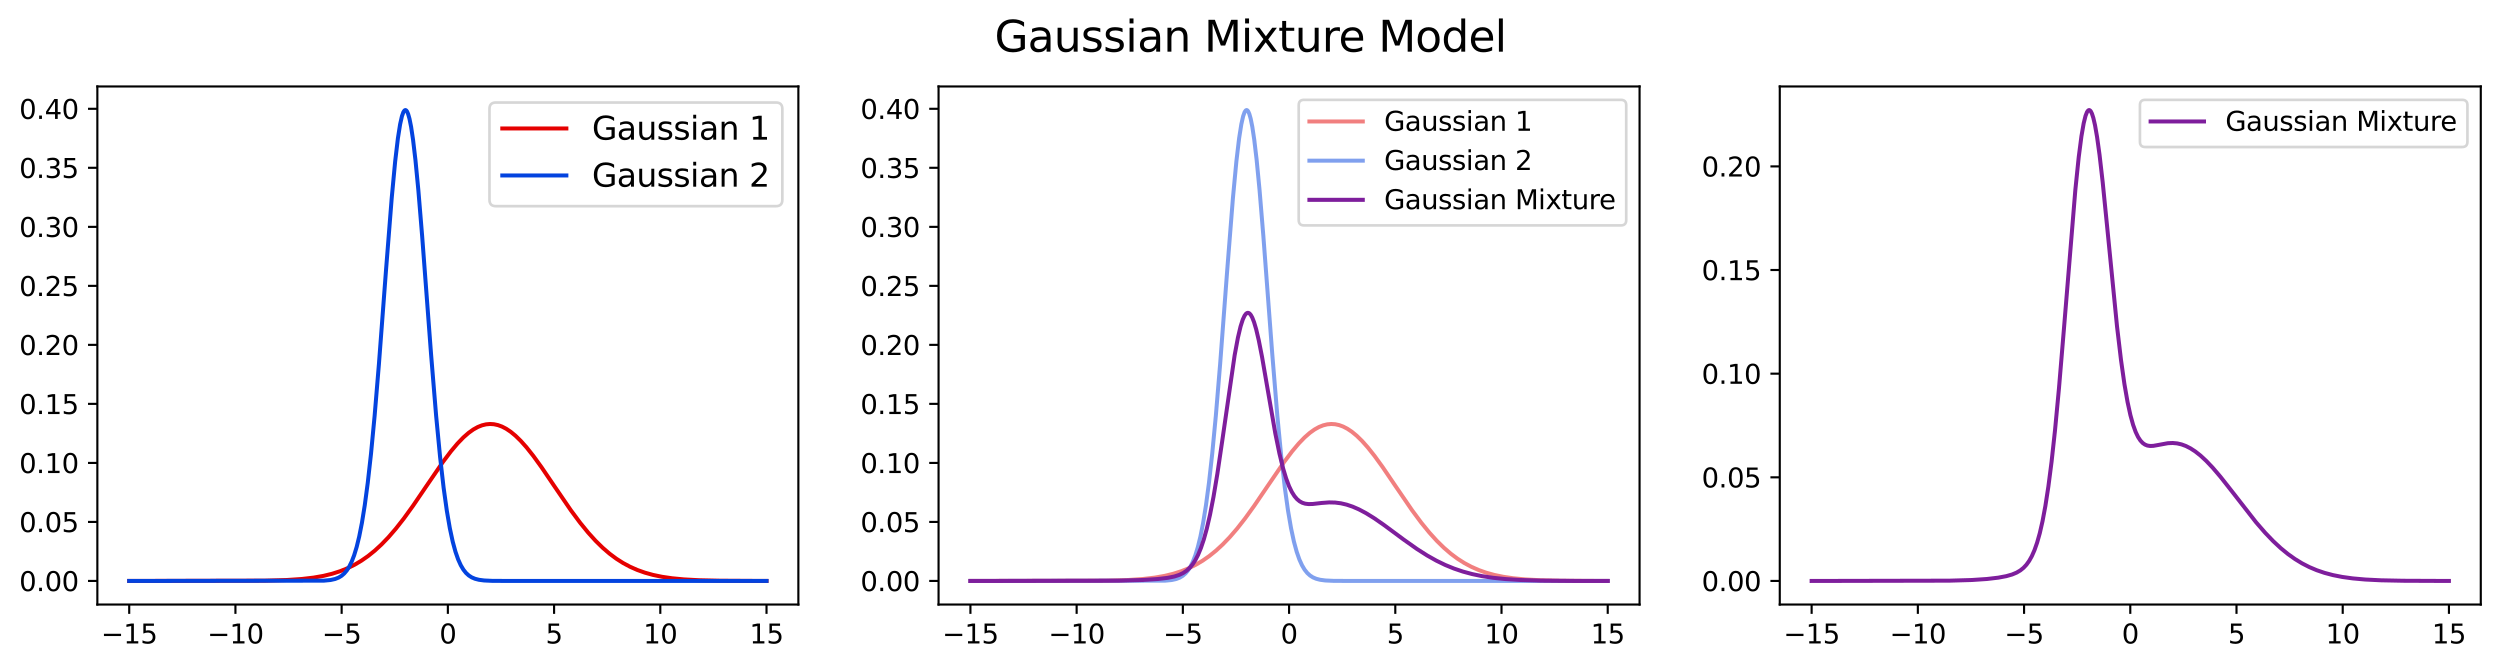 <?xml version="1.0" encoding="utf-8" standalone="no"?>
<!DOCTYPE svg PUBLIC "-//W3C//DTD SVG 1.1//EN"
  "http://www.w3.org/Graphics/SVG/1.1/DTD/svg11.dtd">
<svg xmlns:xlink="http://www.w3.org/1999/xlink" width="936.466pt" height="250.318pt" viewBox="0 0 936.466 250.318" xmlns="http://www.w3.org/2000/svg" version="1.1">
 <defs>
  <style type="text/css">*{stroke-linejoin: round; stroke-linecap: butt}</style>
 </defs>
 <g id="figure_1">
  <g id="patch_1">
   <path d="M 0 250.318 
L 936.466 250.318 
L 936.466 -0 
L 0 -0 
z
" style="fill: #ffffff"/>
  </g>
  <g id="axes_1">
   <g id="patch_2">
    <path d="M 36.466 226.44 
L 299.054 226.44 
L 299.054 32.4 
L 36.466 32.4 
z
" style="fill: #ffffff"/>
   </g>
   <g id="matplotlib.axis_1">
    <g id="xtick_1">
     <g id="line2d_1">
      <defs>
       <path id="m78b7fde654" d="M 0 0 
L 0 3.5 
" style="stroke: #000000; stroke-width: 0.8"/>
      </defs>
      <g>
       <use xlink:href="#m78b7fde654" x="48.401" y="226.44" style="stroke: #000000; stroke-width: 0.8"/>
      </g>
     </g>
     <g id="text_1">
      <!-- −15 -->
      <g transform="translate(37.849 241.038) scale(0.1 -0.1)">
       <defs>
        <path id="DejaVuSans-2212" d="M 678 2272 
L 4684 2272 
L 4684 1741 
L 678 1741 
L 678 2272 
z
" transform="scale(0.016)"/>
        <path id="DejaVuSans-31" d="M 794 531 
L 1825 531 
L 1825 4091 
L 703 3866 
L 703 4441 
L 1819 4666 
L 2450 4666 
L 2450 531 
L 3481 531 
L 3481 0 
L 794 0 
L 794 531 
z
" transform="scale(0.016)"/>
        <path id="DejaVuSans-35" d="M 691 4666 
L 3169 4666 
L 3169 4134 
L 1269 4134 
L 1269 2991 
Q 1406 3038 1543 3061 
Q 1681 3084 1819 3084 
Q 2600 3084 3056 2656 
Q 3513 2228 3513 1497 
Q 3513 744 3044 326 
Q 2575 -91 1722 -91 
Q 1428 -91 1123 -41 
Q 819 9 494 109 
L 494 744 
Q 775 591 1075 516 
Q 1375 441 1709 441 
Q 2250 441 2565 725 
Q 2881 1009 2881 1497 
Q 2881 1984 2565 2268 
Q 2250 2553 1709 2553 
Q 1456 2553 1204 2497 
Q 953 2441 691 2322 
L 691 4666 
z
" transform="scale(0.016)"/>
       </defs>
       <use xlink:href="#DejaVuSans-2212"/>
       <use xlink:href="#DejaVuSans-31" x="83.789"/>
       <use xlink:href="#DejaVuSans-35" x="147.412"/>
      </g>
     </g>
    </g>
    <g id="xtick_2">
     <g id="line2d_2">
      <g>
       <use xlink:href="#m78b7fde654" x="88.189" y="226.44" style="stroke: #000000; stroke-width: 0.8"/>
      </g>
     </g>
     <g id="text_2">
      <!-- −10 -->
      <g transform="translate(77.637 241.038) scale(0.1 -0.1)">
       <defs>
        <path id="DejaVuSans-30" d="M 2034 4250 
Q 1547 4250 1301 3770 
Q 1056 3291 1056 2328 
Q 1056 1369 1301 889 
Q 1547 409 2034 409 
Q 2525 409 2770 889 
Q 3016 1369 3016 2328 
Q 3016 3291 2770 3770 
Q 2525 4250 2034 4250 
z
M 2034 4750 
Q 2819 4750 3233 4129 
Q 3647 3509 3647 2328 
Q 3647 1150 3233 529 
Q 2819 -91 2034 -91 
Q 1250 -91 836 529 
Q 422 1150 422 2328 
Q 422 3509 836 4129 
Q 1250 4750 2034 4750 
z
" transform="scale(0.016)"/>
       </defs>
       <use xlink:href="#DejaVuSans-2212"/>
       <use xlink:href="#DejaVuSans-31" x="83.789"/>
       <use xlink:href="#DejaVuSans-30" x="147.412"/>
      </g>
     </g>
    </g>
    <g id="xtick_3">
     <g id="line2d_3">
      <g>
       <use xlink:href="#m78b7fde654" x="127.976" y="226.44" style="stroke: #000000; stroke-width: 0.8"/>
      </g>
     </g>
     <g id="text_3">
      <!-- −5 -->
      <g transform="translate(120.605 241.038) scale(0.1 -0.1)">
       <use xlink:href="#DejaVuSans-2212"/>
       <use xlink:href="#DejaVuSans-35" x="83.789"/>
      </g>
     </g>
    </g>
    <g id="xtick_4">
     <g id="line2d_4">
      <g>
       <use xlink:href="#m78b7fde654" x="167.764" y="226.44" style="stroke: #000000; stroke-width: 0.8"/>
      </g>
     </g>
     <g id="text_4">
      <!-- 0 -->
      <g transform="translate(164.582 241.038) scale(0.1 -0.1)">
       <use xlink:href="#DejaVuSans-30"/>
      </g>
     </g>
    </g>
    <g id="xtick_5">
     <g id="line2d_5">
      <g>
       <use xlink:href="#m78b7fde654" x="207.551" y="226.44" style="stroke: #000000; stroke-width: 0.8"/>
      </g>
     </g>
     <g id="text_5">
      <!-- 5 -->
      <g transform="translate(204.37 241.038) scale(0.1 -0.1)">
       <use xlink:href="#DejaVuSans-35"/>
      </g>
     </g>
    </g>
    <g id="xtick_6">
     <g id="line2d_6">
      <g>
       <use xlink:href="#m78b7fde654" x="247.339" y="226.44" style="stroke: #000000; stroke-width: 0.8"/>
      </g>
     </g>
     <g id="text_6">
      <!-- 10 -->
      <g transform="translate(240.976 241.038) scale(0.1 -0.1)">
       <use xlink:href="#DejaVuSans-31"/>
       <use xlink:href="#DejaVuSans-30" x="63.623"/>
      </g>
     </g>
    </g>
    <g id="xtick_7">
     <g id="line2d_7">
      <g>
       <use xlink:href="#m78b7fde654" x="287.126" y="226.44" style="stroke: #000000; stroke-width: 0.8"/>
      </g>
     </g>
     <g id="text_7">
      <!-- 15 -->
      <g transform="translate(280.763 241.038) scale(0.1 -0.1)">
       <use xlink:href="#DejaVuSans-31"/>
       <use xlink:href="#DejaVuSans-35" x="63.623"/>
      </g>
     </g>
    </g>
   </g>
   <g id="matplotlib.axis_2">
    <g id="ytick_1">
     <g id="line2d_8">
      <defs>
       <path id="m12dbb4208d" d="M 0 0 
L -3.5 0 
" style="stroke: #000000; stroke-width: 0.8"/>
      </defs>
      <g>
       <use xlink:href="#m12dbb4208d" x="36.466" y="217.62" style="stroke: #000000; stroke-width: 0.8"/>
      </g>
     </g>
     <g id="text_8">
      <!-- 0.00 -->
      <g transform="translate(7.2 221.419) scale(0.1 -0.1)">
       <defs>
        <path id="DejaVuSans-2e" d="M 684 794 
L 1344 794 
L 1344 0 
L 684 0 
L 684 794 
z
" transform="scale(0.016)"/>
       </defs>
       <use xlink:href="#DejaVuSans-30"/>
       <use xlink:href="#DejaVuSans-2e" x="63.623"/>
       <use xlink:href="#DejaVuSans-30" x="95.41"/>
       <use xlink:href="#DejaVuSans-30" x="159.033"/>
      </g>
     </g>
    </g>
    <g id="ytick_2">
     <g id="line2d_9">
      <g>
       <use xlink:href="#m12dbb4208d" x="36.466" y="195.512" style="stroke: #000000; stroke-width: 0.8"/>
      </g>
     </g>
     <g id="text_9">
      <!-- 0.05 -->
      <g transform="translate(7.2 199.311) scale(0.1 -0.1)">
       <use xlink:href="#DejaVuSans-30"/>
       <use xlink:href="#DejaVuSans-2e" x="63.623"/>
       <use xlink:href="#DejaVuSans-30" x="95.41"/>
       <use xlink:href="#DejaVuSans-35" x="159.033"/>
      </g>
     </g>
    </g>
    <g id="ytick_3">
     <g id="line2d_10">
      <g>
       <use xlink:href="#m12dbb4208d" x="36.466" y="173.403" style="stroke: #000000; stroke-width: 0.8"/>
      </g>
     </g>
     <g id="text_10">
      <!-- 0.10 -->
      <g transform="translate(7.2 177.202) scale(0.1 -0.1)">
       <use xlink:href="#DejaVuSans-30"/>
       <use xlink:href="#DejaVuSans-2e" x="63.623"/>
       <use xlink:href="#DejaVuSans-31" x="95.41"/>
       <use xlink:href="#DejaVuSans-30" x="159.033"/>
      </g>
     </g>
    </g>
    <g id="ytick_4">
     <g id="line2d_11">
      <g>
       <use xlink:href="#m12dbb4208d" x="36.466" y="151.295" style="stroke: #000000; stroke-width: 0.8"/>
      </g>
     </g>
     <g id="text_11">
      <!-- 0.15 -->
      <g transform="translate(7.2 155.094) scale(0.1 -0.1)">
       <use xlink:href="#DejaVuSans-30"/>
       <use xlink:href="#DejaVuSans-2e" x="63.623"/>
       <use xlink:href="#DejaVuSans-31" x="95.41"/>
       <use xlink:href="#DejaVuSans-35" x="159.033"/>
      </g>
     </g>
    </g>
    <g id="ytick_5">
     <g id="line2d_12">
      <g>
       <use xlink:href="#m12dbb4208d" x="36.466" y="129.186" style="stroke: #000000; stroke-width: 0.8"/>
      </g>
     </g>
     <g id="text_12">
      <!-- 0.20 -->
      <g transform="translate(7.2 132.985) scale(0.1 -0.1)">
       <defs>
        <path id="DejaVuSans-32" d="M 1228 531 
L 3431 531 
L 3431 0 
L 469 0 
L 469 531 
Q 828 903 1448 1529 
Q 2069 2156 2228 2338 
Q 2531 2678 2651 2914 
Q 2772 3150 2772 3378 
Q 2772 3750 2511 3984 
Q 2250 4219 1831 4219 
Q 1534 4219 1204 4116 
Q 875 4013 500 3803 
L 500 4441 
Q 881 4594 1212 4672 
Q 1544 4750 1819 4750 
Q 2544 4750 2975 4387 
Q 3406 4025 3406 3419 
Q 3406 3131 3298 2873 
Q 3191 2616 2906 2266 
Q 2828 2175 2409 1742 
Q 1991 1309 1228 531 
z
" transform="scale(0.016)"/>
       </defs>
       <use xlink:href="#DejaVuSans-30"/>
       <use xlink:href="#DejaVuSans-2e" x="63.623"/>
       <use xlink:href="#DejaVuSans-32" x="95.41"/>
       <use xlink:href="#DejaVuSans-30" x="159.033"/>
      </g>
     </g>
    </g>
    <g id="ytick_6">
     <g id="line2d_13">
      <g>
       <use xlink:href="#m12dbb4208d" x="36.466" y="107.078" style="stroke: #000000; stroke-width: 0.8"/>
      </g>
     </g>
     <g id="text_13">
      <!-- 0.25 -->
      <g transform="translate(7.2 110.877) scale(0.1 -0.1)">
       <use xlink:href="#DejaVuSans-30"/>
       <use xlink:href="#DejaVuSans-2e" x="63.623"/>
       <use xlink:href="#DejaVuSans-32" x="95.41"/>
       <use xlink:href="#DejaVuSans-35" x="159.033"/>
      </g>
     </g>
    </g>
    <g id="ytick_7">
     <g id="line2d_14">
      <g>
       <use xlink:href="#m12dbb4208d" x="36.466" y="84.969" style="stroke: #000000; stroke-width: 0.8"/>
      </g>
     </g>
     <g id="text_14">
      <!-- 0.30 -->
      <g transform="translate(7.2 88.768) scale(0.1 -0.1)">
       <defs>
        <path id="DejaVuSans-33" d="M 2597 2516 
Q 3050 2419 3304 2112 
Q 3559 1806 3559 1356 
Q 3559 666 3084 287 
Q 2609 -91 1734 -91 
Q 1441 -91 1130 -33 
Q 819 25 488 141 
L 488 750 
Q 750 597 1062 519 
Q 1375 441 1716 441 
Q 2309 441 2620 675 
Q 2931 909 2931 1356 
Q 2931 1769 2642 2001 
Q 2353 2234 1838 2234 
L 1294 2234 
L 1294 2753 
L 1863 2753 
Q 2328 2753 2575 2939 
Q 2822 3125 2822 3475 
Q 2822 3834 2567 4026 
Q 2313 4219 1838 4219 
Q 1578 4219 1281 4162 
Q 984 4106 628 3988 
L 628 4550 
Q 988 4650 1302 4700 
Q 1616 4750 1894 4750 
Q 2613 4750 3031 4423 
Q 3450 4097 3450 3541 
Q 3450 3153 3228 2886 
Q 3006 2619 2597 2516 
z
" transform="scale(0.016)"/>
       </defs>
       <use xlink:href="#DejaVuSans-30"/>
       <use xlink:href="#DejaVuSans-2e" x="63.623"/>
       <use xlink:href="#DejaVuSans-33" x="95.41"/>
       <use xlink:href="#DejaVuSans-30" x="159.033"/>
      </g>
     </g>
    </g>
    <g id="ytick_8">
     <g id="line2d_15">
      <g>
       <use xlink:href="#m12dbb4208d" x="36.466" y="62.861" style="stroke: #000000; stroke-width: 0.8"/>
      </g>
     </g>
     <g id="text_15">
      <!-- 0.35 -->
      <g transform="translate(7.2 66.66) scale(0.1 -0.1)">
       <use xlink:href="#DejaVuSans-30"/>
       <use xlink:href="#DejaVuSans-2e" x="63.623"/>
       <use xlink:href="#DejaVuSans-33" x="95.41"/>
       <use xlink:href="#DejaVuSans-35" x="159.033"/>
      </g>
     </g>
    </g>
    <g id="ytick_9">
     <g id="line2d_16">
      <g>
       <use xlink:href="#m12dbb4208d" x="36.466" y="40.752" style="stroke: #000000; stroke-width: 0.8"/>
      </g>
     </g>
     <g id="text_16">
      <!-- 0.40 -->
      <g transform="translate(7.2 44.552) scale(0.1 -0.1)">
       <defs>
        <path id="DejaVuSans-34" d="M 2419 4116 
L 825 1625 
L 2419 1625 
L 2419 4116 
z
M 2253 4666 
L 3047 4666 
L 3047 1625 
L 3713 1625 
L 3713 1100 
L 3047 1100 
L 3047 0 
L 2419 0 
L 2419 1100 
L 313 1100 
L 313 1709 
L 2253 4666 
z
" transform="scale(0.016)"/>
       </defs>
       <use xlink:href="#DejaVuSans-30"/>
       <use xlink:href="#DejaVuSans-2e" x="63.623"/>
       <use xlink:href="#DejaVuSans-34" x="95.41"/>
       <use xlink:href="#DejaVuSans-30" x="159.033"/>
      </g>
     </g>
    </g>
   </g>
   <g id="line2d_17">
    <path d="M 48.401 217.62 
L 99.13 217.509 
L 107.454 217.261 
L 113.064 216.88 
L 117.464 216.365 
L 121.173 215.712 
L 124.443 214.914 
L 127.419 213.961 
L 130.188 212.843 
L 132.822 211.54 
L 135.369 210.032 
L 137.875 208.288 
L 140.374 206.274 
L 142.905 203.946 
L 145.515 201.237 
L 148.26 198.06 
L 151.244 194.257 
L 154.682 189.501 
L 159.504 182.408 
L 165.83 173.158 
L 168.894 169.082 
L 171.392 166.114 
L 173.565 163.867 
L 175.522 162.154 
L 177.313 160.874 
L 178.984 159.946 
L 180.567 159.317 
L 182.087 158.951 
L 183.567 158.821 
L 185.031 158.914 
L 186.512 159.233 
L 188.031 159.789 
L 189.615 160.61 
L 191.294 161.737 
L 193.092 163.218 
L 195.058 165.135 
L 197.246 167.589 
L 199.761 170.757 
L 202.84 175.014 
L 207.559 181.968 
L 213.822 191.124 
L 217.315 195.829 
L 220.331 199.527 
L 223.108 202.589 
L 225.75 205.176 
L 228.32 207.386 
L 230.859 209.279 
L 233.405 210.903 
L 236.007 212.299 
L 238.697 213.49 
L 241.538 214.502 
L 244.585 215.351 
L 247.943 216.051 
L 251.747 216.611 
L 256.235 217.04 
L 261.869 217.345 
L 269.771 217.532 
L 284.102 217.612 
L 287.118 217.615 
L 287.118 217.615 
" clip-path="url(#p078c379785)" style="fill: none; stroke: #e50000; stroke-width: 1.5; stroke-linecap: square"/>
   </g>
   <g id="line2d_18">
    <path d="M 48.401 217.62 
L 121.292 217.509 
L 123.822 217.263 
L 125.502 216.886 
L 126.815 216.369 
L 127.937 215.69 
L 128.947 214.815 
L 129.894 213.698 
L 130.817 212.254 
L 131.732 210.396 
L 132.655 208 
L 133.594 204.921 
L 134.565 200.944 
L 135.576 195.824 
L 136.634 189.263 
L 137.756 180.855 
L 138.974 169.974 
L 140.326 155.789 
L 141.942 136.353 
L 144.592 101.238 
L 146.732 74.164 
L 148.029 60.414 
L 149.048 51.817 
L 149.875 46.562 
L 150.56 43.52 
L 151.109 41.981 
L 151.538 41.354 
L 151.865 41.22 
L 152.151 41.347 
L 152.477 41.77 
L 152.883 42.704 
L 153.385 44.475 
L 153.997 47.534 
L 154.729 52.408 
L 155.613 59.889 
L 156.703 71.167 
L 158.135 88.505 
L 161.461 132.58 
L 163.363 155.7 
L 164.851 171.198 
L 166.164 182.648 
L 167.374 191.32 
L 168.504 197.884 
L 169.578 202.877 
L 170.613 206.677 
L 171.615 209.554 
L 172.602 211.738 
L 173.581 213.384 
L 174.575 214.633 
L 175.602 215.57 
L 176.7 216.275 
L 177.933 216.801 
L 179.413 217.183 
L 181.339 217.436 
L 184.283 217.576 
L 191.191 217.619 
L 287.118 217.62 
L 287.118 217.62 
" clip-path="url(#p078c379785)" style="fill: none; stroke: #0343df; stroke-width: 1.5; stroke-linecap: square"/>
   </g>
   <g id="patch_3">
    <path d="M 36.466 226.44 
L 36.466 32.4 
" style="fill: none; stroke: #000000; stroke-width: 0.8; stroke-linejoin: miter; stroke-linecap: square"/>
   </g>
   <g id="patch_4">
    <path d="M 299.054 226.44 
L 299.054 32.4 
" style="fill: none; stroke: #000000; stroke-width: 0.8; stroke-linejoin: miter; stroke-linecap: square"/>
   </g>
   <g id="patch_5">
    <path d="M 36.466 226.44 
L 299.054 226.44 
" style="fill: none; stroke: #000000; stroke-width: 0.8; stroke-linejoin: miter; stroke-linecap: square"/>
   </g>
   <g id="patch_6">
    <path d="M 36.466 32.4 
L 299.054 32.4 
" style="fill: none; stroke: #000000; stroke-width: 0.8; stroke-linejoin: miter; stroke-linecap: square"/>
   </g>
   <g id="legend_1">
    <g id="patch_7">
     <path d="M 185.753 77.228 
L 290.654 77.228 
Q 293.054 77.228 293.054 74.828 
L 293.054 40.8 
Q 293.054 38.4 290.654 38.4 
L 185.753 38.4 
Q 183.353 38.4 183.353 40.8 
L 183.353 74.828 
Q 183.353 77.228 185.753 77.228 
z
" style="fill: #ffffff; opacity: 0.8; stroke: #cccccc; stroke-linejoin: miter"/>
    </g>
    <g id="line2d_19">
     <path d="M 188.153 48.118 
L 200.153 48.118 
L 212.153 48.118 
" style="fill: none; stroke: #e50000; stroke-width: 1.5; stroke-linecap: square"/>
    </g>
    <g id="text_17">
     <!-- Gaussian 1 -->
     <g transform="translate(221.753 52.318) scale(0.12 -0.12)">
      <defs>
       <path id="DejaVuSans-47" d="M 3809 666 
L 3809 1919 
L 2778 1919 
L 2778 2438 
L 4434 2438 
L 4434 434 
Q 4069 175 3628 42 
Q 3188 -91 2688 -91 
Q 1594 -91 976 548 
Q 359 1188 359 2328 
Q 359 3472 976 4111 
Q 1594 4750 2688 4750 
Q 3144 4750 3555 4637 
Q 3966 4525 4313 4306 
L 4313 3634 
Q 3963 3931 3569 4081 
Q 3175 4231 2741 4231 
Q 1884 4231 1454 3753 
Q 1025 3275 1025 2328 
Q 1025 1384 1454 906 
Q 1884 428 2741 428 
Q 3075 428 3337 486 
Q 3600 544 3809 666 
z
" transform="scale(0.016)"/>
       <path id="DejaVuSans-61" d="M 2194 1759 
Q 1497 1759 1228 1600 
Q 959 1441 959 1056 
Q 959 750 1161 570 
Q 1363 391 1709 391 
Q 2188 391 2477 730 
Q 2766 1069 2766 1631 
L 2766 1759 
L 2194 1759 
z
M 3341 1997 
L 3341 0 
L 2766 0 
L 2766 531 
Q 2569 213 2275 61 
Q 1981 -91 1556 -91 
Q 1019 -91 701 211 
Q 384 513 384 1019 
Q 384 1609 779 1909 
Q 1175 2209 1959 2209 
L 2766 2209 
L 2766 2266 
Q 2766 2663 2505 2880 
Q 2244 3097 1772 3097 
Q 1472 3097 1187 3025 
Q 903 2953 641 2809 
L 641 3341 
Q 956 3463 1253 3523 
Q 1550 3584 1831 3584 
Q 2591 3584 2966 3190 
Q 3341 2797 3341 1997 
z
" transform="scale(0.016)"/>
       <path id="DejaVuSans-75" d="M 544 1381 
L 544 3500 
L 1119 3500 
L 1119 1403 
Q 1119 906 1312 657 
Q 1506 409 1894 409 
Q 2359 409 2629 706 
Q 2900 1003 2900 1516 
L 2900 3500 
L 3475 3500 
L 3475 0 
L 2900 0 
L 2900 538 
Q 2691 219 2414 64 
Q 2138 -91 1772 -91 
Q 1169 -91 856 284 
Q 544 659 544 1381 
z
M 1991 3584 
L 1991 3584 
z
" transform="scale(0.016)"/>
       <path id="DejaVuSans-73" d="M 2834 3397 
L 2834 2853 
Q 2591 2978 2328 3040 
Q 2066 3103 1784 3103 
Q 1356 3103 1142 2972 
Q 928 2841 928 2578 
Q 928 2378 1081 2264 
Q 1234 2150 1697 2047 
L 1894 2003 
Q 2506 1872 2764 1633 
Q 3022 1394 3022 966 
Q 3022 478 2636 193 
Q 2250 -91 1575 -91 
Q 1294 -91 989 -36 
Q 684 19 347 128 
L 347 722 
Q 666 556 975 473 
Q 1284 391 1588 391 
Q 1994 391 2212 530 
Q 2431 669 2431 922 
Q 2431 1156 2273 1281 
Q 2116 1406 1581 1522 
L 1381 1569 
Q 847 1681 609 1914 
Q 372 2147 372 2553 
Q 372 3047 722 3315 
Q 1072 3584 1716 3584 
Q 2034 3584 2315 3537 
Q 2597 3491 2834 3397 
z
" transform="scale(0.016)"/>
       <path id="DejaVuSans-69" d="M 603 3500 
L 1178 3500 
L 1178 0 
L 603 0 
L 603 3500 
z
M 603 4863 
L 1178 4863 
L 1178 4134 
L 603 4134 
L 603 4863 
z
" transform="scale(0.016)"/>
       <path id="DejaVuSans-6e" d="M 3513 2113 
L 3513 0 
L 2938 0 
L 2938 2094 
Q 2938 2591 2744 2837 
Q 2550 3084 2163 3084 
Q 1697 3084 1428 2787 
Q 1159 2491 1159 1978 
L 1159 0 
L 581 0 
L 581 3500 
L 1159 3500 
L 1159 2956 
Q 1366 3272 1645 3428 
Q 1925 3584 2291 3584 
Q 2894 3584 3203 3211 
Q 3513 2838 3513 2113 
z
" transform="scale(0.016)"/>
       <path id="DejaVuSans-20" transform="scale(0.016)"/>
      </defs>
      <use xlink:href="#DejaVuSans-47"/>
      <use xlink:href="#DejaVuSans-61" x="77.49"/>
      <use xlink:href="#DejaVuSans-75" x="138.77"/>
      <use xlink:href="#DejaVuSans-73" x="202.148"/>
      <use xlink:href="#DejaVuSans-73" x="254.248"/>
      <use xlink:href="#DejaVuSans-69" x="306.348"/>
      <use xlink:href="#DejaVuSans-61" x="334.131"/>
      <use xlink:href="#DejaVuSans-6e" x="395.41"/>
      <use xlink:href="#DejaVuSans-20" x="458.789"/>
      <use xlink:href="#DejaVuSans-31" x="490.576"/>
     </g>
    </g>
    <g id="line2d_20">
     <path d="M 188.153 65.732 
L 200.153 65.732 
L 212.153 65.732 
" style="fill: none; stroke: #0343df; stroke-width: 1.5; stroke-linecap: square"/>
    </g>
    <g id="text_18">
     <!-- Gaussian 2 -->
     <g transform="translate(221.753 69.932) scale(0.12 -0.12)">
      <use xlink:href="#DejaVuSans-47"/>
      <use xlink:href="#DejaVuSans-61" x="77.49"/>
      <use xlink:href="#DejaVuSans-75" x="138.77"/>
      <use xlink:href="#DejaVuSans-73" x="202.148"/>
      <use xlink:href="#DejaVuSans-73" x="254.248"/>
      <use xlink:href="#DejaVuSans-69" x="306.348"/>
      <use xlink:href="#DejaVuSans-61" x="334.131"/>
      <use xlink:href="#DejaVuSans-6e" x="395.41"/>
      <use xlink:href="#DejaVuSans-20" x="458.789"/>
      <use xlink:href="#DejaVuSans-32" x="490.576"/>
     </g>
    </g>
   </g>
  </g>
  <g id="axes_2">
   <g id="patch_8">
    <path d="M 351.572 226.44 
L 614.16 226.44 
L 614.16 32.4 
L 351.572 32.4 
z
" style="fill: #ffffff"/>
   </g>
   <g id="matplotlib.axis_3">
    <g id="xtick_8">
     <g id="line2d_21">
      <g>
       <use xlink:href="#m78b7fde654" x="363.507" y="226.44" style="stroke: #000000; stroke-width: 0.8"/>
      </g>
     </g>
     <g id="text_19">
      <!-- −15 -->
      <g transform="translate(352.955 241.038) scale(0.1 -0.1)">
       <use xlink:href="#DejaVuSans-2212"/>
       <use xlink:href="#DejaVuSans-31" x="83.789"/>
       <use xlink:href="#DejaVuSans-35" x="147.412"/>
      </g>
     </g>
    </g>
    <g id="xtick_9">
     <g id="line2d_22">
      <g>
       <use xlink:href="#m78b7fde654" x="403.295" y="226.44" style="stroke: #000000; stroke-width: 0.8"/>
      </g>
     </g>
     <g id="text_20">
      <!-- −10 -->
      <g transform="translate(392.742 241.038) scale(0.1 -0.1)">
       <use xlink:href="#DejaVuSans-2212"/>
       <use xlink:href="#DejaVuSans-31" x="83.789"/>
       <use xlink:href="#DejaVuSans-30" x="147.412"/>
      </g>
     </g>
    </g>
    <g id="xtick_10">
     <g id="line2d_23">
      <g>
       <use xlink:href="#m78b7fde654" x="443.082" y="226.44" style="stroke: #000000; stroke-width: 0.8"/>
      </g>
     </g>
     <g id="text_21">
      <!-- −5 -->
      <g transform="translate(435.711 241.038) scale(0.1 -0.1)">
       <use xlink:href="#DejaVuSans-2212"/>
       <use xlink:href="#DejaVuSans-35" x="83.789"/>
      </g>
     </g>
    </g>
    <g id="xtick_11">
     <g id="line2d_24">
      <g>
       <use xlink:href="#m78b7fde654" x="482.87" y="226.44" style="stroke: #000000; stroke-width: 0.8"/>
      </g>
     </g>
     <g id="text_22">
      <!-- 0 -->
      <g transform="translate(479.688 241.038) scale(0.1 -0.1)">
       <use xlink:href="#DejaVuSans-30"/>
      </g>
     </g>
    </g>
    <g id="xtick_12">
     <g id="line2d_25">
      <g>
       <use xlink:href="#m78b7fde654" x="522.657" y="226.44" style="stroke: #000000; stroke-width: 0.8"/>
      </g>
     </g>
     <g id="text_23">
      <!-- 5 -->
      <g transform="translate(519.476 241.038) scale(0.1 -0.1)">
       <use xlink:href="#DejaVuSans-35"/>
      </g>
     </g>
    </g>
    <g id="xtick_13">
     <g id="line2d_26">
      <g>
       <use xlink:href="#m78b7fde654" x="562.444" y="226.44" style="stroke: #000000; stroke-width: 0.8"/>
      </g>
     </g>
     <g id="text_24">
      <!-- 10 -->
      <g transform="translate(556.082 241.038) scale(0.1 -0.1)">
       <use xlink:href="#DejaVuSans-31"/>
       <use xlink:href="#DejaVuSans-30" x="63.623"/>
      </g>
     </g>
    </g>
    <g id="xtick_14">
     <g id="line2d_27">
      <g>
       <use xlink:href="#m78b7fde654" x="602.232" y="226.44" style="stroke: #000000; stroke-width: 0.8"/>
      </g>
     </g>
     <g id="text_25">
      <!-- 15 -->
      <g transform="translate(595.869 241.038) scale(0.1 -0.1)">
       <use xlink:href="#DejaVuSans-31"/>
       <use xlink:href="#DejaVuSans-35" x="63.623"/>
      </g>
     </g>
    </g>
   </g>
   <g id="matplotlib.axis_4">
    <g id="ytick_10">
     <g id="line2d_28">
      <g>
       <use xlink:href="#m12dbb4208d" x="351.572" y="217.62" style="stroke: #000000; stroke-width: 0.8"/>
      </g>
     </g>
     <g id="text_26">
      <!-- 0.00 -->
      <g transform="translate(322.306 221.419) scale(0.1 -0.1)">
       <use xlink:href="#DejaVuSans-30"/>
       <use xlink:href="#DejaVuSans-2e" x="63.623"/>
       <use xlink:href="#DejaVuSans-30" x="95.41"/>
       <use xlink:href="#DejaVuSans-30" x="159.033"/>
      </g>
     </g>
    </g>
    <g id="ytick_11">
     <g id="line2d_29">
      <g>
       <use xlink:href="#m12dbb4208d" x="351.572" y="195.512" style="stroke: #000000; stroke-width: 0.8"/>
      </g>
     </g>
     <g id="text_27">
      <!-- 0.05 -->
      <g transform="translate(322.306 199.311) scale(0.1 -0.1)">
       <use xlink:href="#DejaVuSans-30"/>
       <use xlink:href="#DejaVuSans-2e" x="63.623"/>
       <use xlink:href="#DejaVuSans-30" x="95.41"/>
       <use xlink:href="#DejaVuSans-35" x="159.033"/>
      </g>
     </g>
    </g>
    <g id="ytick_12">
     <g id="line2d_30">
      <g>
       <use xlink:href="#m12dbb4208d" x="351.572" y="173.403" style="stroke: #000000; stroke-width: 0.8"/>
      </g>
     </g>
     <g id="text_28">
      <!-- 0.10 -->
      <g transform="translate(322.306 177.202) scale(0.1 -0.1)">
       <use xlink:href="#DejaVuSans-30"/>
       <use xlink:href="#DejaVuSans-2e" x="63.623"/>
       <use xlink:href="#DejaVuSans-31" x="95.41"/>
       <use xlink:href="#DejaVuSans-30" x="159.033"/>
      </g>
     </g>
    </g>
    <g id="ytick_13">
     <g id="line2d_31">
      <g>
       <use xlink:href="#m12dbb4208d" x="351.572" y="151.295" style="stroke: #000000; stroke-width: 0.8"/>
      </g>
     </g>
     <g id="text_29">
      <!-- 0.15 -->
      <g transform="translate(322.306 155.094) scale(0.1 -0.1)">
       <use xlink:href="#DejaVuSans-30"/>
       <use xlink:href="#DejaVuSans-2e" x="63.623"/>
       <use xlink:href="#DejaVuSans-31" x="95.41"/>
       <use xlink:href="#DejaVuSans-35" x="159.033"/>
      </g>
     </g>
    </g>
    <g id="ytick_14">
     <g id="line2d_32">
      <g>
       <use xlink:href="#m12dbb4208d" x="351.572" y="129.186" style="stroke: #000000; stroke-width: 0.8"/>
      </g>
     </g>
     <g id="text_30">
      <!-- 0.20 -->
      <g transform="translate(322.306 132.985) scale(0.1 -0.1)">
       <use xlink:href="#DejaVuSans-30"/>
       <use xlink:href="#DejaVuSans-2e" x="63.623"/>
       <use xlink:href="#DejaVuSans-32" x="95.41"/>
       <use xlink:href="#DejaVuSans-30" x="159.033"/>
      </g>
     </g>
    </g>
    <g id="ytick_15">
     <g id="line2d_33">
      <g>
       <use xlink:href="#m12dbb4208d" x="351.572" y="107.078" style="stroke: #000000; stroke-width: 0.8"/>
      </g>
     </g>
     <g id="text_31">
      <!-- 0.25 -->
      <g transform="translate(322.306 110.877) scale(0.1 -0.1)">
       <use xlink:href="#DejaVuSans-30"/>
       <use xlink:href="#DejaVuSans-2e" x="63.623"/>
       <use xlink:href="#DejaVuSans-32" x="95.41"/>
       <use xlink:href="#DejaVuSans-35" x="159.033"/>
      </g>
     </g>
    </g>
    <g id="ytick_16">
     <g id="line2d_34">
      <g>
       <use xlink:href="#m12dbb4208d" x="351.572" y="84.969" style="stroke: #000000; stroke-width: 0.8"/>
      </g>
     </g>
     <g id="text_32">
      <!-- 0.30 -->
      <g transform="translate(322.306 88.768) scale(0.1 -0.1)">
       <use xlink:href="#DejaVuSans-30"/>
       <use xlink:href="#DejaVuSans-2e" x="63.623"/>
       <use xlink:href="#DejaVuSans-33" x="95.41"/>
       <use xlink:href="#DejaVuSans-30" x="159.033"/>
      </g>
     </g>
    </g>
    <g id="ytick_17">
     <g id="line2d_35">
      <g>
       <use xlink:href="#m12dbb4208d" x="351.572" y="62.861" style="stroke: #000000; stroke-width: 0.8"/>
      </g>
     </g>
     <g id="text_33">
      <!-- 0.35 -->
      <g transform="translate(322.306 66.66) scale(0.1 -0.1)">
       <use xlink:href="#DejaVuSans-30"/>
       <use xlink:href="#DejaVuSans-2e" x="63.623"/>
       <use xlink:href="#DejaVuSans-33" x="95.41"/>
       <use xlink:href="#DejaVuSans-35" x="159.033"/>
      </g>
     </g>
    </g>
    <g id="ytick_18">
     <g id="line2d_36">
      <g>
       <use xlink:href="#m12dbb4208d" x="351.572" y="40.752" style="stroke: #000000; stroke-width: 0.8"/>
      </g>
     </g>
     <g id="text_34">
      <!-- 0.40 -->
      <g transform="translate(322.306 44.552) scale(0.1 -0.1)">
       <use xlink:href="#DejaVuSans-30"/>
       <use xlink:href="#DejaVuSans-2e" x="63.623"/>
       <use xlink:href="#DejaVuSans-34" x="95.41"/>
       <use xlink:href="#DejaVuSans-30" x="159.033"/>
      </g>
     </g>
    </g>
   </g>
   <g id="line2d_37">
    <path d="M 363.507 217.62 
L 414.236 217.509 
L 422.56 217.261 
L 428.17 216.88 
L 432.57 216.365 
L 436.279 215.712 
L 439.549 214.914 
L 442.525 213.961 
L 445.294 212.843 
L 447.928 211.54 
L 450.475 210.032 
L 452.981 208.288 
L 455.48 206.274 
L 458.01 203.946 
L 460.62 201.237 
L 463.366 198.06 
L 466.35 194.257 
L 469.787 189.501 
L 474.61 182.408 
L 480.936 173.158 
L 484 169.082 
L 486.498 166.114 
L 488.671 163.867 
L 490.628 162.154 
L 492.419 160.874 
L 494.09 159.946 
L 495.673 159.317 
L 497.193 158.951 
L 498.673 158.821 
L 500.137 158.914 
L 501.617 159.233 
L 503.137 159.789 
L 504.721 160.61 
L 506.4 161.737 
L 508.198 163.218 
L 510.164 165.135 
L 512.352 167.589 
L 514.867 170.757 
L 517.946 175.014 
L 522.665 181.968 
L 528.928 191.124 
L 532.421 195.829 
L 535.437 199.527 
L 538.214 202.589 
L 540.856 205.176 
L 543.426 207.386 
L 545.964 209.279 
L 548.511 210.903 
L 551.113 212.299 
L 553.803 213.49 
L 556.643 214.502 
L 559.691 215.351 
L 563.049 216.051 
L 566.853 216.611 
L 571.341 217.04 
L 576.975 217.345 
L 584.877 217.532 
L 599.208 217.612 
L 602.224 217.615 
L 602.224 217.615 
" clip-path="url(#pceb11d143c)" style="fill: none; stroke: #e50000; stroke-opacity: 0.5; stroke-width: 1.5; stroke-linecap: square"/>
   </g>
   <g id="line2d_38">
    <path d="M 363.507 217.62 
L 436.398 217.509 
L 438.928 217.263 
L 440.607 216.886 
L 441.92 216.369 
L 443.042 215.69 
L 444.053 214.815 
L 445 213.698 
L 445.923 212.254 
L 446.838 210.396 
L 447.761 208 
L 448.7 204.921 
L 449.671 200.944 
L 450.682 195.824 
L 451.74 189.263 
L 452.862 180.855 
L 454.079 169.974 
L 455.432 155.789 
L 457.048 136.353 
L 459.697 101.238 
L 461.838 74.164 
L 463.135 60.414 
L 464.154 51.817 
L 464.981 46.562 
L 465.666 43.52 
L 466.215 41.981 
L 466.644 41.354 
L 466.971 41.22 
L 467.257 41.347 
L 467.583 41.77 
L 467.989 42.704 
L 468.49 44.475 
L 469.103 47.534 
L 469.835 52.408 
L 470.719 59.889 
L 471.809 71.167 
L 473.241 88.505 
L 476.567 132.58 
L 478.469 155.7 
L 479.957 171.198 
L 481.27 182.648 
L 482.48 191.32 
L 483.61 197.884 
L 484.684 202.877 
L 485.718 206.677 
L 486.721 209.554 
L 487.708 211.738 
L 488.687 213.384 
L 489.681 214.633 
L 490.708 215.57 
L 491.806 216.275 
L 493.039 216.801 
L 494.519 217.183 
L 496.445 217.436 
L 499.389 217.576 
L 506.296 217.619 
L 602.224 217.62 
L 602.224 217.62 
" clip-path="url(#pceb11d143c)" style="fill: none; stroke: #0343df; stroke-opacity: 0.5; stroke-width: 1.5; stroke-linecap: square"/>
   </g>
   <g id="line2d_39">
    <path d="M 363.507 217.62 
L 419.043 217.509 
L 427.947 217.259 
L 433.74 216.887 
L 437.472 216.441 
L 439.931 215.936 
L 441.745 215.343 
L 443.21 214.636 
L 444.475 213.778 
L 445.621 212.733 
L 446.703 211.439 
L 447.753 209.829 
L 448.796 207.811 
L 449.846 205.28 
L 450.928 202.072 
L 452.058 197.997 
L 453.252 192.827 
L 454.549 186.175 
L 456.013 177.443 
L 457.835 165.129 
L 462.475 133.1 
L 463.708 126.474 
L 464.695 122.3 
L 465.514 119.721 
L 466.199 118.236 
L 466.764 117.487 
L 467.233 117.199 
L 467.647 117.195 
L 468.061 117.425 
L 468.53 117.962 
L 469.087 118.97 
L 469.748 120.658 
L 470.543 123.346 
L 471.514 127.463 
L 472.756 133.776 
L 474.65 144.723 
L 477.721 162.385 
L 479.257 169.883 
L 480.57 175.239 
L 481.756 179.185 
L 482.854 182.104 
L 483.896 184.27 
L 484.891 185.846 
L 485.862 186.984 
L 486.832 187.789 
L 487.835 188.335 
L 488.917 188.671 
L 490.175 188.822 
L 491.79 188.779 
L 495.037 188.406 
L 497.877 188.195 
L 500.129 188.252 
L 502.278 188.528 
L 504.442 189.033 
L 506.686 189.787 
L 509.074 190.828 
L 511.692 192.218 
L 514.676 194.063 
L 518.384 196.632 
L 525.745 202.082 
L 530.766 205.635 
L 534.585 208.07 
L 538.039 210.013 
L 541.349 211.622 
L 544.628 212.969 
L 547.962 214.097 
L 551.439 215.038 
L 555.155 215.811 
L 559.253 216.431 
L 563.948 216.911 
L 569.63 217.26 
L 577.166 217.486 
L 589.253 217.598 
L 602.224 217.618 
L 602.224 217.618 
" clip-path="url(#pceb11d143c)" style="fill: none; stroke: #7e1e9c; stroke-width: 1.5; stroke-linecap: square"/>
   </g>
   <g id="patch_9">
    <path d="M 351.572 226.44 
L 351.572 32.4 
" style="fill: none; stroke: #000000; stroke-width: 0.8; stroke-linejoin: miter; stroke-linecap: square"/>
   </g>
   <g id="patch_10">
    <path d="M 614.16 226.44 
L 614.16 32.4 
" style="fill: none; stroke: #000000; stroke-width: 0.8; stroke-linejoin: miter; stroke-linecap: square"/>
   </g>
   <g id="patch_11">
    <path d="M 351.572 226.44 
L 614.16 226.44 
" style="fill: none; stroke: #000000; stroke-width: 0.8; stroke-linejoin: miter; stroke-linecap: square"/>
   </g>
   <g id="patch_12">
    <path d="M 351.572 32.4 
L 614.16 32.4 
" style="fill: none; stroke: #000000; stroke-width: 0.8; stroke-linejoin: miter; stroke-linecap: square"/>
   </g>
   <g id="legend_2">
    <g id="patch_13">
     <path d="M 488.483 84.434 
L 607.16 84.434 
Q 609.16 84.434 609.16 82.434 
L 609.16 39.4 
Q 609.16 37.4 607.16 37.4 
L 488.483 37.4 
Q 486.483 37.4 486.483 39.4 
L 486.483 82.434 
Q 486.483 84.434 488.483 84.434 
z
" style="fill: #ffffff; opacity: 0.8; stroke: #cccccc; stroke-linejoin: miter"/>
    </g>
    <g id="line2d_40">
     <path d="M 490.483 45.498 
L 500.483 45.498 
L 510.483 45.498 
" style="fill: none; stroke: #e50000; stroke-opacity: 0.5; stroke-width: 1.5; stroke-linecap: square"/>
    </g>
    <g id="text_35">
     <!-- Gaussian 1 -->
     <g transform="translate(518.483 48.998) scale(0.1 -0.1)">
      <use xlink:href="#DejaVuSans-47"/>
      <use xlink:href="#DejaVuSans-61" x="77.49"/>
      <use xlink:href="#DejaVuSans-75" x="138.77"/>
      <use xlink:href="#DejaVuSans-73" x="202.148"/>
      <use xlink:href="#DejaVuSans-73" x="254.248"/>
      <use xlink:href="#DejaVuSans-69" x="306.348"/>
      <use xlink:href="#DejaVuSans-61" x="334.131"/>
      <use xlink:href="#DejaVuSans-6e" x="395.41"/>
      <use xlink:href="#DejaVuSans-20" x="458.789"/>
      <use xlink:href="#DejaVuSans-31" x="490.576"/>
     </g>
    </g>
    <g id="line2d_41">
     <path d="M 490.483 60.177 
L 500.483 60.177 
L 510.483 60.177 
" style="fill: none; stroke: #0343df; stroke-opacity: 0.5; stroke-width: 1.5; stroke-linecap: square"/>
    </g>
    <g id="text_36">
     <!-- Gaussian 2 -->
     <g transform="translate(518.483 63.677) scale(0.1 -0.1)">
      <use xlink:href="#DejaVuSans-47"/>
      <use xlink:href="#DejaVuSans-61" x="77.49"/>
      <use xlink:href="#DejaVuSans-75" x="138.77"/>
      <use xlink:href="#DejaVuSans-73" x="202.148"/>
      <use xlink:href="#DejaVuSans-73" x="254.248"/>
      <use xlink:href="#DejaVuSans-69" x="306.348"/>
      <use xlink:href="#DejaVuSans-61" x="334.131"/>
      <use xlink:href="#DejaVuSans-6e" x="395.41"/>
      <use xlink:href="#DejaVuSans-20" x="458.789"/>
      <use xlink:href="#DejaVuSans-32" x="490.576"/>
     </g>
    </g>
    <g id="line2d_42">
     <path d="M 490.483 74.855 
L 500.483 74.855 
L 510.483 74.855 
" style="fill: none; stroke: #7e1e9c; stroke-width: 1.5; stroke-linecap: square"/>
    </g>
    <g id="text_37">
     <!-- Gaussian Mixture -->
     <g transform="translate(518.483 78.355) scale(0.1 -0.1)">
      <defs>
       <path id="DejaVuSans-4d" d="M 628 4666 
L 1569 4666 
L 2759 1491 
L 3956 4666 
L 4897 4666 
L 4897 0 
L 4281 0 
L 4281 4097 
L 3078 897 
L 2444 897 
L 1241 4097 
L 1241 0 
L 628 0 
L 628 4666 
z
" transform="scale(0.016)"/>
       <path id="DejaVuSans-78" d="M 3513 3500 
L 2247 1797 
L 3578 0 
L 2900 0 
L 1881 1375 
L 863 0 
L 184 0 
L 1544 1831 
L 300 3500 
L 978 3500 
L 1906 2253 
L 2834 3500 
L 3513 3500 
z
" transform="scale(0.016)"/>
       <path id="DejaVuSans-74" d="M 1172 4494 
L 1172 3500 
L 2356 3500 
L 2356 3053 
L 1172 3053 
L 1172 1153 
Q 1172 725 1289 603 
Q 1406 481 1766 481 
L 2356 481 
L 2356 0 
L 1766 0 
Q 1100 0 847 248 
Q 594 497 594 1153 
L 594 3053 
L 172 3053 
L 172 3500 
L 594 3500 
L 594 4494 
L 1172 4494 
z
" transform="scale(0.016)"/>
       <path id="DejaVuSans-72" d="M 2631 2963 
Q 2534 3019 2420 3045 
Q 2306 3072 2169 3072 
Q 1681 3072 1420 2755 
Q 1159 2438 1159 1844 
L 1159 0 
L 581 0 
L 581 3500 
L 1159 3500 
L 1159 2956 
Q 1341 3275 1631 3429 
Q 1922 3584 2338 3584 
Q 2397 3584 2469 3576 
Q 2541 3569 2628 3553 
L 2631 2963 
z
" transform="scale(0.016)"/>
       <path id="DejaVuSans-65" d="M 3597 1894 
L 3597 1613 
L 953 1613 
Q 991 1019 1311 708 
Q 1631 397 2203 397 
Q 2534 397 2845 478 
Q 3156 559 3463 722 
L 3463 178 
Q 3153 47 2828 -22 
Q 2503 -91 2169 -91 
Q 1331 -91 842 396 
Q 353 884 353 1716 
Q 353 2575 817 3079 
Q 1281 3584 2069 3584 
Q 2775 3584 3186 3129 
Q 3597 2675 3597 1894 
z
M 3022 2063 
Q 3016 2534 2758 2815 
Q 2500 3097 2075 3097 
Q 1594 3097 1305 2825 
Q 1016 2553 972 2059 
L 3022 2063 
z
" transform="scale(0.016)"/>
      </defs>
      <use xlink:href="#DejaVuSans-47"/>
      <use xlink:href="#DejaVuSans-61" x="77.49"/>
      <use xlink:href="#DejaVuSans-75" x="138.77"/>
      <use xlink:href="#DejaVuSans-73" x="202.148"/>
      <use xlink:href="#DejaVuSans-73" x="254.248"/>
      <use xlink:href="#DejaVuSans-69" x="306.348"/>
      <use xlink:href="#DejaVuSans-61" x="334.131"/>
      <use xlink:href="#DejaVuSans-6e" x="395.41"/>
      <use xlink:href="#DejaVuSans-20" x="458.789"/>
      <use xlink:href="#DejaVuSans-4d" x="490.576"/>
      <use xlink:href="#DejaVuSans-69" x="576.855"/>
      <use xlink:href="#DejaVuSans-78" x="604.639"/>
      <use xlink:href="#DejaVuSans-74" x="663.818"/>
      <use xlink:href="#DejaVuSans-75" x="703.027"/>
      <use xlink:href="#DejaVuSans-72" x="766.406"/>
      <use xlink:href="#DejaVuSans-65" x="805.27"/>
     </g>
    </g>
   </g>
  </g>
  <g id="axes_3">
   <g id="patch_14">
    <path d="M 666.677 226.44 
L 929.266 226.44 
L 929.266 32.4 
L 666.677 32.4 
z
" style="fill: #ffffff"/>
   </g>
   <g id="matplotlib.axis_5">
    <g id="xtick_15">
     <g id="line2d_43">
      <g>
       <use xlink:href="#m78b7fde654" x="678.613" y="226.44" style="stroke: #000000; stroke-width: 0.8"/>
      </g>
     </g>
     <g id="text_38">
      <!-- −15 -->
      <g transform="translate(668.061 241.038) scale(0.1 -0.1)">
       <use xlink:href="#DejaVuSans-2212"/>
       <use xlink:href="#DejaVuSans-31" x="83.789"/>
       <use xlink:href="#DejaVuSans-35" x="147.412"/>
      </g>
     </g>
    </g>
    <g id="xtick_16">
     <g id="line2d_44">
      <g>
       <use xlink:href="#m78b7fde654" x="718.401" y="226.44" style="stroke: #000000; stroke-width: 0.8"/>
      </g>
     </g>
     <g id="text_39">
      <!-- −10 -->
      <g transform="translate(707.848 241.038) scale(0.1 -0.1)">
       <use xlink:href="#DejaVuSans-2212"/>
       <use xlink:href="#DejaVuSans-31" x="83.789"/>
       <use xlink:href="#DejaVuSans-30" x="147.412"/>
      </g>
     </g>
    </g>
    <g id="xtick_17">
     <g id="line2d_45">
      <g>
       <use xlink:href="#m78b7fde654" x="758.188" y="226.44" style="stroke: #000000; stroke-width: 0.8"/>
      </g>
     </g>
     <g id="text_40">
      <!-- −5 -->
      <g transform="translate(750.817 241.038) scale(0.1 -0.1)">
       <use xlink:href="#DejaVuSans-2212"/>
       <use xlink:href="#DejaVuSans-35" x="83.789"/>
      </g>
     </g>
    </g>
    <g id="xtick_18">
     <g id="line2d_46">
      <g>
       <use xlink:href="#m78b7fde654" x="797.975" y="226.44" style="stroke: #000000; stroke-width: 0.8"/>
      </g>
     </g>
     <g id="text_41">
      <!-- 0 -->
      <g transform="translate(794.794 241.038) scale(0.1 -0.1)">
       <use xlink:href="#DejaVuSans-30"/>
      </g>
     </g>
    </g>
    <g id="xtick_19">
     <g id="line2d_47">
      <g>
       <use xlink:href="#m78b7fde654" x="837.763" y="226.44" style="stroke: #000000; stroke-width: 0.8"/>
      </g>
     </g>
     <g id="text_42">
      <!-- 5 -->
      <g transform="translate(834.582 241.038) scale(0.1 -0.1)">
       <use xlink:href="#DejaVuSans-35"/>
      </g>
     </g>
    </g>
    <g id="xtick_20">
     <g id="line2d_48">
      <g>
       <use xlink:href="#m78b7fde654" x="877.55" y="226.44" style="stroke: #000000; stroke-width: 0.8"/>
      </g>
     </g>
     <g id="text_43">
      <!-- 10 -->
      <g transform="translate(871.188 241.038) scale(0.1 -0.1)">
       <use xlink:href="#DejaVuSans-31"/>
       <use xlink:href="#DejaVuSans-30" x="63.623"/>
      </g>
     </g>
    </g>
    <g id="xtick_21">
     <g id="line2d_49">
      <g>
       <use xlink:href="#m78b7fde654" x="917.338" y="226.44" style="stroke: #000000; stroke-width: 0.8"/>
      </g>
     </g>
     <g id="text_44">
      <!-- 15 -->
      <g transform="translate(910.975 241.038) scale(0.1 -0.1)">
       <use xlink:href="#DejaVuSans-31"/>
       <use xlink:href="#DejaVuSans-35" x="63.623"/>
      </g>
     </g>
    </g>
   </g>
   <g id="matplotlib.axis_6">
    <g id="ytick_19">
     <g id="line2d_50">
      <g>
       <use xlink:href="#m12dbb4208d" x="666.677" y="217.62" style="stroke: #000000; stroke-width: 0.8"/>
      </g>
     </g>
     <g id="text_45">
      <!-- 0.00 -->
      <g transform="translate(637.412 221.419) scale(0.1 -0.1)">
       <use xlink:href="#DejaVuSans-30"/>
       <use xlink:href="#DejaVuSans-2e" x="63.623"/>
       <use xlink:href="#DejaVuSans-30" x="95.41"/>
       <use xlink:href="#DejaVuSans-30" x="159.033"/>
      </g>
     </g>
    </g>
    <g id="ytick_20">
     <g id="line2d_51">
      <g>
       <use xlink:href="#m12dbb4208d" x="666.677" y="178.796" style="stroke: #000000; stroke-width: 0.8"/>
      </g>
     </g>
     <g id="text_46">
      <!-- 0.05 -->
      <g transform="translate(637.412 182.596) scale(0.1 -0.1)">
       <use xlink:href="#DejaVuSans-30"/>
       <use xlink:href="#DejaVuSans-2e" x="63.623"/>
       <use xlink:href="#DejaVuSans-30" x="95.41"/>
       <use xlink:href="#DejaVuSans-35" x="159.033"/>
      </g>
     </g>
    </g>
    <g id="ytick_21">
     <g id="line2d_52">
      <g>
       <use xlink:href="#m12dbb4208d" x="666.677" y="139.973" style="stroke: #000000; stroke-width: 0.8"/>
      </g>
     </g>
     <g id="text_47">
      <!-- 0.10 -->
      <g transform="translate(637.412 143.772) scale(0.1 -0.1)">
       <use xlink:href="#DejaVuSans-30"/>
       <use xlink:href="#DejaVuSans-2e" x="63.623"/>
       <use xlink:href="#DejaVuSans-31" x="95.41"/>
       <use xlink:href="#DejaVuSans-30" x="159.033"/>
      </g>
     </g>
    </g>
    <g id="ytick_22">
     <g id="line2d_53">
      <g>
       <use xlink:href="#m12dbb4208d" x="666.677" y="101.149" style="stroke: #000000; stroke-width: 0.8"/>
      </g>
     </g>
     <g id="text_48">
      <!-- 0.15 -->
      <g transform="translate(637.412 104.948) scale(0.1 -0.1)">
       <use xlink:href="#DejaVuSans-30"/>
       <use xlink:href="#DejaVuSans-2e" x="63.623"/>
       <use xlink:href="#DejaVuSans-31" x="95.41"/>
       <use xlink:href="#DejaVuSans-35" x="159.033"/>
      </g>
     </g>
    </g>
    <g id="ytick_23">
     <g id="line2d_54">
      <g>
       <use xlink:href="#m12dbb4208d" x="666.677" y="62.325" style="stroke: #000000; stroke-width: 0.8"/>
      </g>
     </g>
     <g id="text_49">
      <!-- 0.20 -->
      <g transform="translate(637.412 66.124) scale(0.1 -0.1)">
       <use xlink:href="#DejaVuSans-30"/>
       <use xlink:href="#DejaVuSans-2e" x="63.623"/>
       <use xlink:href="#DejaVuSans-32" x="95.41"/>
       <use xlink:href="#DejaVuSans-30" x="159.033"/>
      </g>
     </g>
    </g>
   </g>
   <g id="line2d_55">
    <path d="M 678.613 217.62 
L 730.225 217.509 
L 738.644 217.261 
L 744.294 216.881 
L 748.504 216.386 
L 751.536 215.818 
L 753.724 215.191 
L 755.403 214.486 
L 756.788 213.667 
L 757.989 212.696 
L 759.079 211.528 
L 760.106 210.096 
L 761.101 208.318 
L 762.087 206.081 
L 763.074 203.272 
L 764.077 199.719 
L 765.103 195.231 
L 766.169 189.532 
L 767.291 182.269 
L 768.485 173.019 
L 769.782 161.155 
L 771.262 145.457 
L 773.14 122.964 
L 777.397 71.122 
L 778.663 58.852 
L 779.673 51.068 
L 780.509 46.231 
L 781.201 43.419 
L 781.766 41.965 
L 782.212 41.359 
L 782.554 41.22 
L 782.856 41.331 
L 783.198 41.719 
L 783.62 42.575 
L 784.137 44.177 
L 784.766 46.905 
L 785.53 51.287 
L 786.461 58.015 
L 787.639 68.273 
L 789.342 85.286 
L 793.002 122.231 
L 794.498 134.843 
L 795.787 143.91 
L 796.949 150.579 
L 798.023 155.514 
L 799.034 159.157 
L 799.989 161.804 
L 800.896 163.695 
L 801.771 165.028 
L 802.623 165.937 
L 803.482 166.539 
L 804.381 166.899 
L 805.384 167.056 
L 806.601 167.011 
L 808.384 166.696 
L 812.076 166.015 
L 813.875 165.94 
L 815.538 166.092 
L 817.169 166.467 
L 818.824 167.079 
L 820.535 167.952 
L 822.349 169.133 
L 824.299 170.673 
L 826.447 172.662 
L 828.874 175.223 
L 831.755 178.6 
L 835.63 183.516 
L 845.1 195.654 
L 848.498 199.567 
L 851.505 202.7 
L 854.314 205.31 
L 857.02 207.525 
L 859.678 209.415 
L 862.328 211.029 
L 865.025 212.413 
L 867.81 213.592 
L 870.747 214.592 
L 873.898 215.428 
L 877.367 216.115 
L 881.306 216.662 
L 885.969 217.079 
L 891.866 217.371 
L 900.261 217.546 
L 916.279 217.615 
L 917.33 217.616 
L 917.33 217.616 
" clip-path="url(#p1feed9cb5e)" style="fill: none; stroke: #7e1e9c; stroke-width: 1.5; stroke-linecap: square"/>
   </g>
   <g id="patch_15">
    <path d="M 666.677 226.44 
L 666.677 32.4 
" style="fill: none; stroke: #000000; stroke-width: 0.8; stroke-linejoin: miter; stroke-linecap: square"/>
   </g>
   <g id="patch_16">
    <path d="M 929.266 226.44 
L 929.266 32.4 
" style="fill: none; stroke: #000000; stroke-width: 0.8; stroke-linejoin: miter; stroke-linecap: square"/>
   </g>
   <g id="patch_17">
    <path d="M 666.677 226.44 
L 929.266 226.44 
" style="fill: none; stroke: #000000; stroke-width: 0.8; stroke-linejoin: miter; stroke-linecap: square"/>
   </g>
   <g id="patch_18">
    <path d="M 666.677 32.4 
L 929.266 32.4 
" style="fill: none; stroke: #000000; stroke-width: 0.8; stroke-linejoin: miter; stroke-linecap: square"/>
   </g>
   <g id="legend_3">
    <g id="patch_19">
     <path d="M 803.589 55.078 
L 922.266 55.078 
Q 924.266 55.078 924.266 53.078 
L 924.266 39.4 
Q 924.266 37.4 922.266 37.4 
L 803.589 37.4 
Q 801.589 37.4 801.589 39.4 
L 801.589 53.078 
Q 801.589 55.078 803.589 55.078 
z
" style="fill: #ffffff; opacity: 0.8; stroke: #cccccc; stroke-linejoin: miter"/>
    </g>
    <g id="line2d_56">
     <path d="M 805.589 45.498 
L 815.589 45.498 
L 825.589 45.498 
" style="fill: none; stroke: #7e1e9c; stroke-width: 1.5; stroke-linecap: square"/>
    </g>
    <g id="text_50">
     <!-- Gaussian Mixture -->
     <g transform="translate(833.589 48.998) scale(0.1 -0.1)">
      <use xlink:href="#DejaVuSans-47"/>
      <use xlink:href="#DejaVuSans-61" x="77.49"/>
      <use xlink:href="#DejaVuSans-75" x="138.77"/>
      <use xlink:href="#DejaVuSans-73" x="202.148"/>
      <use xlink:href="#DejaVuSans-73" x="254.248"/>
      <use xlink:href="#DejaVuSans-69" x="306.348"/>
      <use xlink:href="#DejaVuSans-61" x="334.131"/>
      <use xlink:href="#DejaVuSans-6e" x="395.41"/>
      <use xlink:href="#DejaVuSans-20" x="458.789"/>
      <use xlink:href="#DejaVuSans-4d" x="490.576"/>
      <use xlink:href="#DejaVuSans-69" x="576.855"/>
      <use xlink:href="#DejaVuSans-78" x="604.639"/>
      <use xlink:href="#DejaVuSans-74" x="663.818"/>
      <use xlink:href="#DejaVuSans-75" x="703.027"/>
      <use xlink:href="#DejaVuSans-72" x="766.406"/>
      <use xlink:href="#DejaVuSans-65" x="805.27"/>
     </g>
    </g>
   </g>
  </g>
  <g id="text_51">
   <!-- Gaussian Mixture Model -->
   <g transform="translate(372.561 19.358) scale(0.16 -0.16)">
    <defs>
     <path id="DejaVuSans-6f" d="M 1959 3097 
Q 1497 3097 1228 2736 
Q 959 2375 959 1747 
Q 959 1119 1226 758 
Q 1494 397 1959 397 
Q 2419 397 2687 759 
Q 2956 1122 2956 1747 
Q 2956 2369 2687 2733 
Q 2419 3097 1959 3097 
z
M 1959 3584 
Q 2709 3584 3137 3096 
Q 3566 2609 3566 1747 
Q 3566 888 3137 398 
Q 2709 -91 1959 -91 
Q 1206 -91 779 398 
Q 353 888 353 1747 
Q 353 2609 779 3096 
Q 1206 3584 1959 3584 
z
" transform="scale(0.016)"/>
     <path id="DejaVuSans-64" d="M 2906 2969 
L 2906 4863 
L 3481 4863 
L 3481 0 
L 2906 0 
L 2906 525 
Q 2725 213 2448 61 
Q 2172 -91 1784 -91 
Q 1150 -91 751 415 
Q 353 922 353 1747 
Q 353 2572 751 3078 
Q 1150 3584 1784 3584 
Q 2172 3584 2448 3432 
Q 2725 3281 2906 2969 
z
M 947 1747 
Q 947 1113 1208 752 
Q 1469 391 1925 391 
Q 2381 391 2643 752 
Q 2906 1113 2906 1747 
Q 2906 2381 2643 2742 
Q 2381 3103 1925 3103 
Q 1469 3103 1208 2742 
Q 947 2381 947 1747 
z
" transform="scale(0.016)"/>
     <path id="DejaVuSans-6c" d="M 603 4863 
L 1178 4863 
L 1178 0 
L 603 0 
L 603 4863 
z
" transform="scale(0.016)"/>
    </defs>
    <use xlink:href="#DejaVuSans-47"/>
    <use xlink:href="#DejaVuSans-61" x="77.49"/>
    <use xlink:href="#DejaVuSans-75" x="138.77"/>
    <use xlink:href="#DejaVuSans-73" x="202.148"/>
    <use xlink:href="#DejaVuSans-73" x="254.248"/>
    <use xlink:href="#DejaVuSans-69" x="306.348"/>
    <use xlink:href="#DejaVuSans-61" x="334.131"/>
    <use xlink:href="#DejaVuSans-6e" x="395.41"/>
    <use xlink:href="#DejaVuSans-20" x="458.789"/>
    <use xlink:href="#DejaVuSans-4d" x="490.576"/>
    <use xlink:href="#DejaVuSans-69" x="576.855"/>
    <use xlink:href="#DejaVuSans-78" x="604.639"/>
    <use xlink:href="#DejaVuSans-74" x="663.818"/>
    <use xlink:href="#DejaVuSans-75" x="703.027"/>
    <use xlink:href="#DejaVuSans-72" x="766.406"/>
    <use xlink:href="#DejaVuSans-65" x="805.27"/>
    <use xlink:href="#DejaVuSans-20" x="866.793"/>
    <use xlink:href="#DejaVuSans-4d" x="898.58"/>
    <use xlink:href="#DejaVuSans-6f" x="984.859"/>
    <use xlink:href="#DejaVuSans-64" x="1046.041"/>
    <use xlink:href="#DejaVuSans-65" x="1109.518"/>
    <use xlink:href="#DejaVuSans-6c" x="1171.041"/>
   </g>
  </g>
 </g>
 <defs>
  <clipPath id="p078c379785">
   <rect x="36.466" y="32.4" width="262.588" height="194.04"/>
  </clipPath>
  <clipPath id="pceb11d143c">
   <rect x="351.572" y="32.4" width="262.588" height="194.04"/>
  </clipPath>
  <clipPath id="p1feed9cb5e">
   <rect x="666.677" y="32.4" width="262.588" height="194.04"/>
  </clipPath>
 </defs>
</svg>